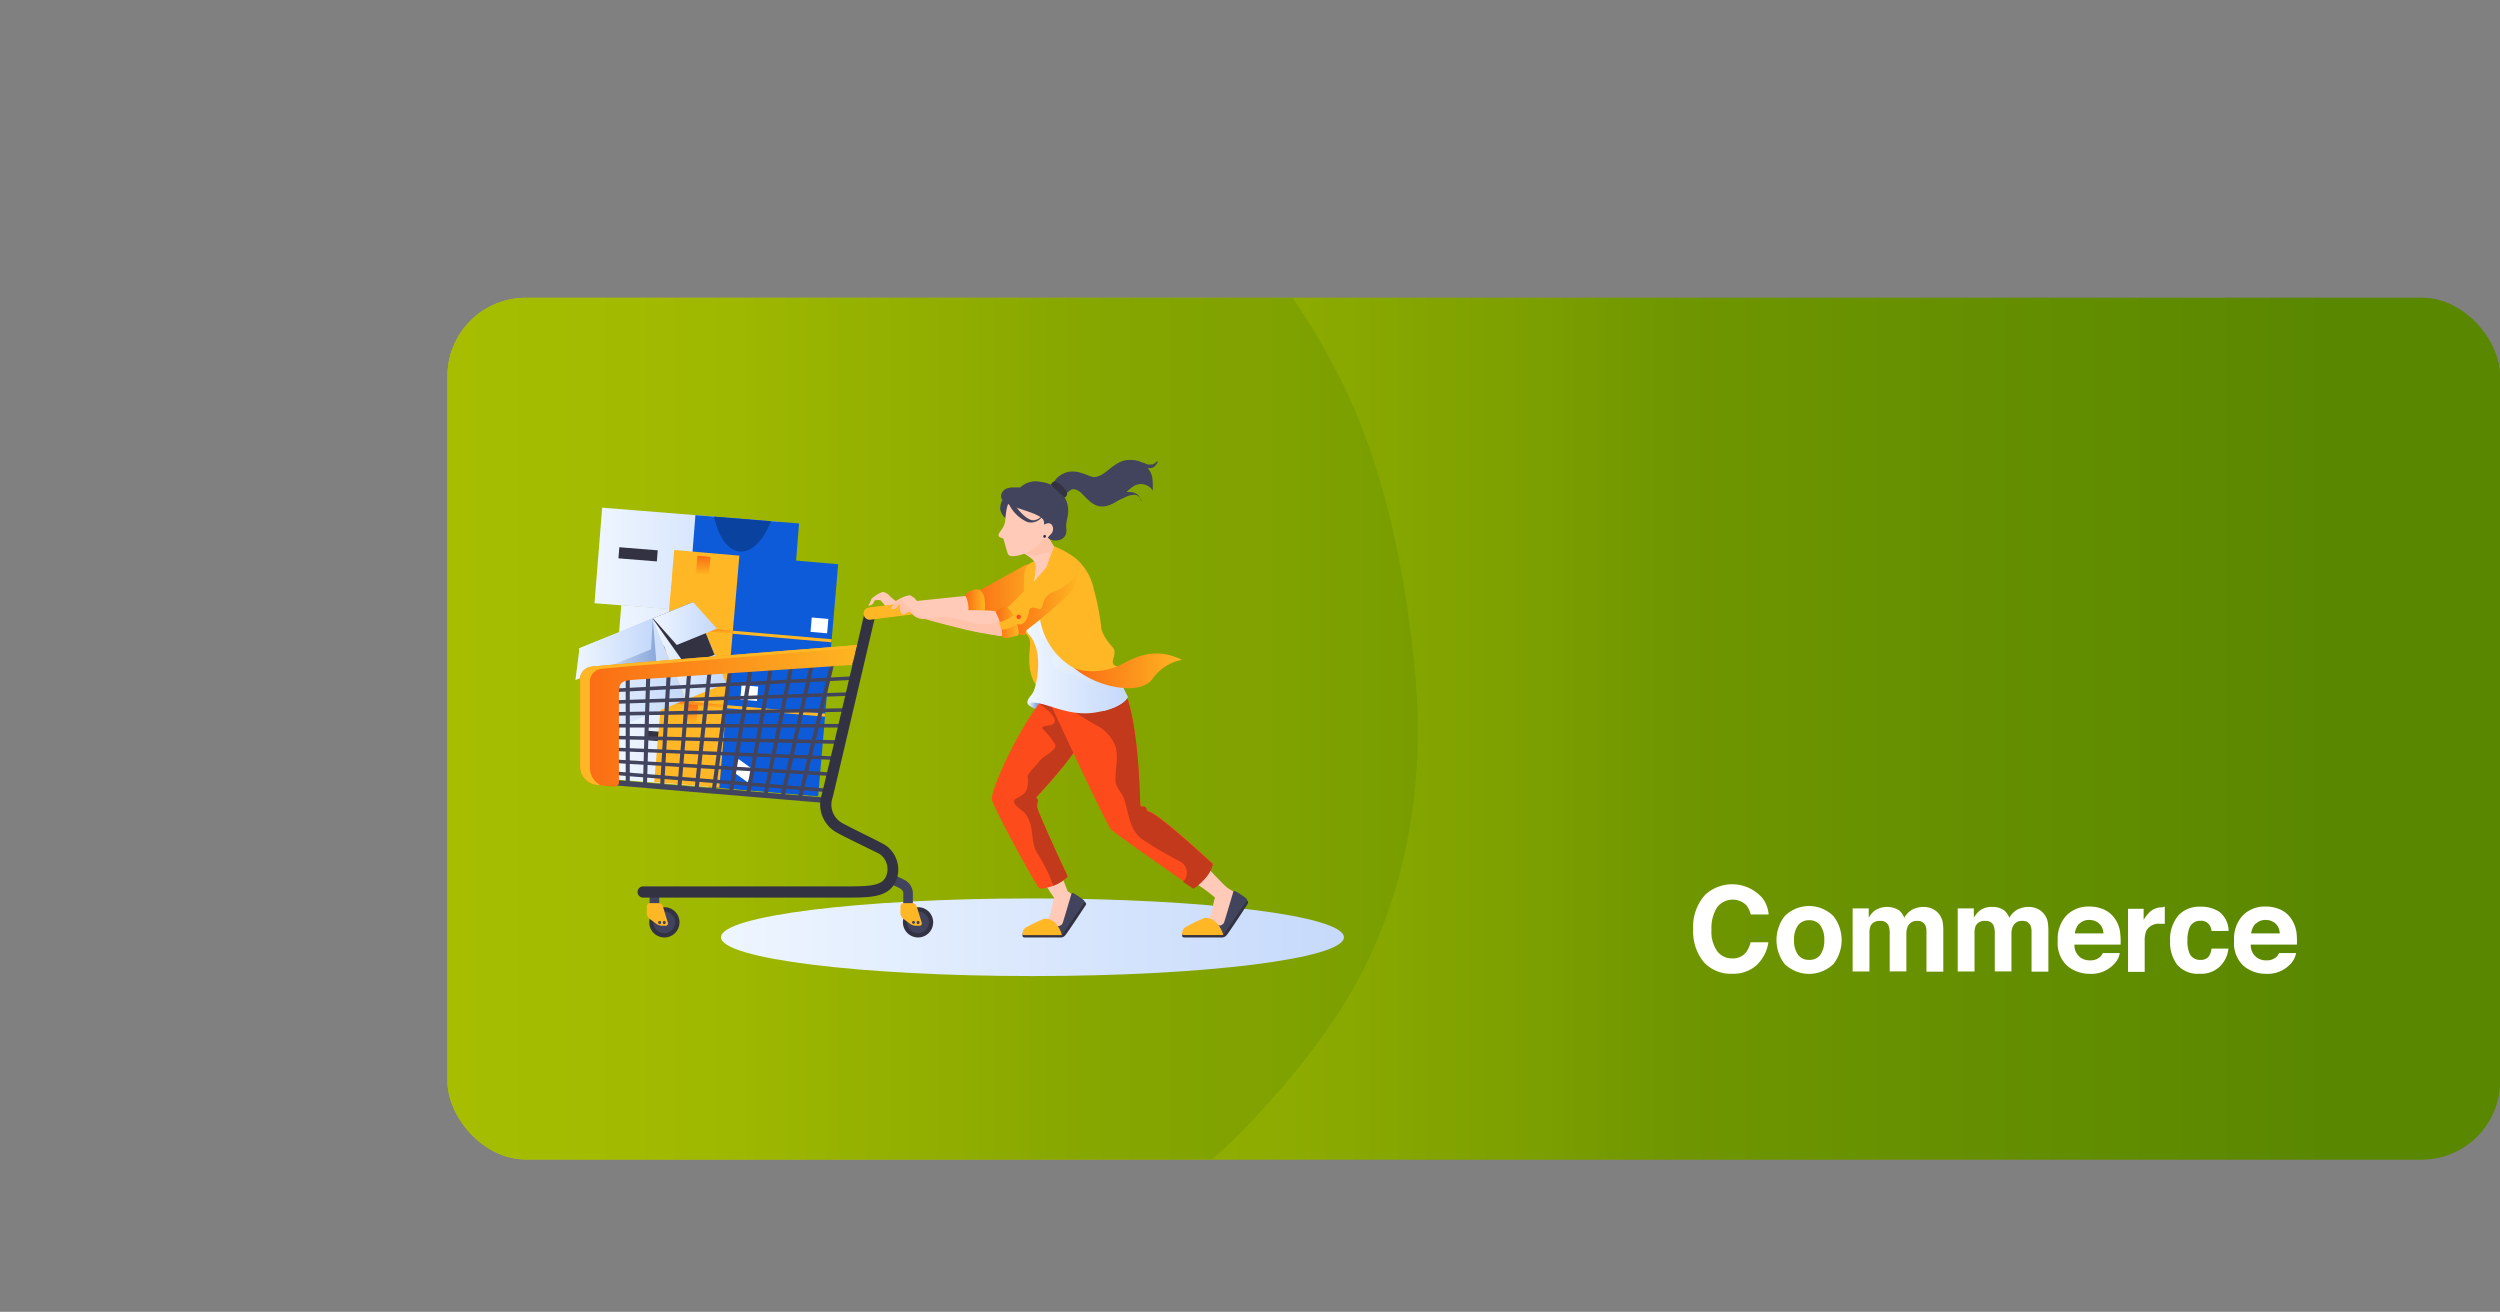 <svg xmlns="http://www.w3.org/2000/svg" xmlns:xlink="http://www.w3.org/1999/xlink" viewBox="0 0 356.87 187.26"><rect x="0" y="0" width="356.87" height="187.26" fill="#808080" stroke="none"/><defs><style>.cls-1{fill:url(#linear-gradient);}.cls-2{isolation:isolate;}.cls-3{clip-path:url(#clip-path);}.cls-4{opacity:0.27;mix-blend-mode:multiply;}.cls-5{fill:url(#linear-gradient-4);}.cls-6{fill:#fff;}.cls-7{fill:url(#_ÂÁ_Ï_ÌÌ_È_ËÂÌÚ_32);}.cls-8{fill:url(#_ÂÁ_Ï_ÌÌ_È_ËÂÌÚ_32-2);}.cls-9{fill:#333242;}.cls-10{fill:url(#_ÂÁ_Ï_ÌÌ_È_ËÂÌÚ_32-3);}.cls-11{fill:url(#_ÂÁ_Ï_ÌÌ_È_ËÂÌÚ_32-4);}.cls-12{fill:url(#_ÂÁ_Ï_ÌÌ_È_ËÂÌÚ_32-5);}.cls-13{fill:url(#_ÂÁ_Ï_ÌÌ_È_ËÂÌÚ_32-6);}.cls-14{fill:#0d5bd9;}.cls-15{fill:#0a429f;}.cls-16{fill:#ffb725;}.cls-17{fill:url(#_ÂÁ_Ï_ÌÌ_È_ËÂÌÚ_3);}.cls-18{fill:url(#_ÂÁ_Ï_ÌÌ_È_ËÂÌÚ_3-2);}.cls-19{fill:url(#_ÂÁ_Ï_ÌÌ_È_ËÂÌÚ_3-3);}.cls-20{fill:url(#_ÂÁ_Ï_ÌÌ_È_ËÂÌÚ_3-4);}.cls-21{fill:url(#_ÂÁ_Ï_ÌÌ_È_ËÂÌÚ_3-5);}.cls-22{fill:url(#_ÂÁ_Ï_ÌÌ_È_ËÂÌÚ_32-7);}.cls-23{fill:url(#_ÂÁ_Ï_ÌÌ_È_ËÂÌÚ_32-8);}.cls-24{fill:url(#_ÂÁ_Ï_ÌÌ_È_ËÂÌÚ_40);}.cls-25{fill:url(#_ÂÁ_Ï_ÌÌ_È_ËÂÌÚ_32-9);}.cls-26{fill:url(#_ÂÁ_Ï_ÌÌ_È_ËÂÌÚ_32-10);}.cls-27{fill:url(#_ÂÁ_Ï_ÌÌ_È_ËÂÌÚ_40-2);}.cls-28{fill:#ffcab8;}.cls-29{fill:#fd4b1b;}.cls-30{fill:#c3391c;}.cls-31{fill:url(#_ÂÁ_Ï_ÌÌ_È_ËÂÌÚ_2);}.cls-32{fill:url(#_ÂÁ_Ï_ÌÌ_È_ËÂÌÚ_2-2);}.cls-33{fill:url(#_ÂÁ_Ï_ÌÌ_È_ËÂÌÚ_32-11);}.cls-34{fill:url(#_ÂÁ_Ï_ÌÌ_È_ËÂÌÚ_32-12);}.cls-35{fill:#ffc3ab;}.cls-36{fill:#42445d;}.cls-37{fill:url(#_ÂÁ_Ï_ÌÌ_È_ËÂÌÚ_2-3);}.cls-38{fill:url(#_ÂÁ_Ï_ÌÌ_È_ËÂÌÚ_2-4);}.cls-39{fill:url(#_ÂÁ_Ï_ÌÌ_È_ËÂÌÚ_2-5);}.cls-40{fill:url(#_ÂÁ_Ï_ÌÌ_È_ËÂÌÚ_2-6);}.cls-41{fill:url(#_ÂÁ_Ï_ÌÌ_È_ËÂÌÚ_2-7);}</style><linearGradient id="linear-gradient" x1="63.87" y1="104.01" x2="356.87" y2="104.01" gradientUnits="userSpaceOnUse"><stop offset="0" stop-color="#adc200"/><stop offset="0.14" stop-color="#aac000"/><stop offset="0.23" stop-color="#a1b900"/><stop offset="0.31" stop-color="#93af00"/><stop offset="0.41" stop-color="#8dab00"/><stop offset="0.53" stop-color="#7c9f00"/><stop offset="0.6" stop-color="#6f9600"/><stop offset="0.92" stop-color="#598700"/></linearGradient><clipPath id="clip-path"><rect class="cls-1" x="63.87" y="42.51" width="293" height="123" rx="11.19"/></clipPath><linearGradient id="linear-gradient-4" x1="0" y1="93.63" x2="202.41" y2="93.63" xlink:href="#linear-gradient"/><linearGradient id="_ÂÁ_Ï_ÌÌ_È_ËÂÌÚ_32" x1="101.35" y1="133.79" x2="197.18" y2="133.79" gradientUnits="userSpaceOnUse"><stop offset="0" stop-color="#eff6ff"/><stop offset="1" stop-color="#c4d8fb"/></linearGradient><linearGradient id="_ÂÁ_Ï_ÌÌ_È_ËÂÌÚ_32-2" x1="87.85" y1="106.53" x2="114.53" y2="106.53" gradientTransform="translate(199.28 -2.86) rotate(85.41)" xlink:href="#_ÂÁ_Ï_ÌÌ_È_ËÂÌÚ_32"/><linearGradient id="_ÂÁ_Ï_ÌÌ_È_ËÂÌÚ_32-3" x1="105.31" y1="103.18" x2="113.45" y2="103.18" xlink:href="#_ÂÁ_Ï_ÌÌ_È_ËÂÌÚ_32"/><linearGradient id="_ÂÁ_Ï_ÌÌ_È_ËÂÌÚ_32-4" x1="87.63" y1="94" x2="113.62" y2="94" gradientTransform="translate(186.29 -13.82) rotate(85.42)" xlink:href="#_ÂÁ_Ï_ÌÌ_È_ËÂÌÚ_32"/><linearGradient id="_ÂÁ_Ï_ÌÌ_È_ËÂÌÚ_32-5" x1="105.22" y1="90.13" x2="113.36" y2="90.13" xlink:href="#_ÂÁ_Ï_ÌÌ_È_ËÂÌÚ_32"/><linearGradient id="_ÂÁ_Ï_ÌÌ_È_ËÂÌÚ_32-6" x1="84.86" y1="80.32" x2="111.75" y2="80.32" gradientTransform="translate(170.51 -24.1) rotate(85.41)" xlink:href="#_ÂÁ_Ï_ÌÌ_È_ËÂÌÚ_32"/><linearGradient id="_ÂÁ_Ï_ÌÌ_È_ËÂÌÚ_3" x1="99.01" y1="101.09" x2="99.01" y2="99.86" gradientTransform="translate(190.6 -6.81) rotate(85.07)" gradientUnits="userSpaceOnUse"><stop offset="0" stop-color="#fdb522"/><stop offset="1" stop-color="#fb6b14"/></linearGradient><linearGradient id="_ÂÁ_Ï_ÌÌ_È_ËÂÌÚ_3-2" x1="99.93" y1="90.47" x2="99.93" y2="89.23" gradientTransform="translate(180.86 -17.43) rotate(85.07)" xlink:href="#_ÂÁ_Ï_ÌÌ_È_ËÂÌÚ_3"/><linearGradient id="_ÂÁ_Ï_ÌÌ_È_ËÂÌÚ_3-3" x1="100.38" y1="82.02" x2="100.38" y2="79.33" gradientTransform="translate(172.09 -26.29) rotate(85.05)" xlink:href="#_ÂÁ_Ï_ÌÌ_È_ËÂÌÚ_3"/><linearGradient id="_ÂÁ_Ï_ÌÌ_È_ËÂÌÚ_3-4" x1="99.48" y1="92.52" x2="99.48" y2="89.83" gradientTransform="translate(181.78 -15.75) rotate(85.08)" xlink:href="#_ÂÁ_Ï_ÌÌ_È_ËÂÌÚ_3"/><linearGradient id="_ÂÁ_Ï_ÌÌ_È_ËÂÌÚ_3-5" x1="98.54" y1="103.32" x2="98.54" y2="100.47" gradientTransform="translate(191.61 -5.02) rotate(85.08)" xlink:href="#_ÂÁ_Ï_ÌÌ_È_ËÂÌÚ_3"/><linearGradient id="_ÂÁ_Ï_ÌÌ_È_ËÂÌÚ_32-7" x1="82.66" y1="96.23" x2="97.88" y2="96.23" gradientTransform="translate(42.89 -26.91) rotate(22.12)" xlink:href="#_ÂÁ_Ï_ÌÌ_È_ËÂÌÚ_32"/><linearGradient id="_ÂÁ_Ï_ÌÌ_È_ËÂÌÚ_32-8" x1="93.17" y1="92.92" x2="103.65" y2="92.92" gradientTransform="translate(42.25 -30.22) rotate(22.13)" xlink:href="#_ÂÁ_Ï_ÌÌ_È_ËÂÌÚ_32"/><linearGradient id="_ÂÁ_Ï_ÌÌ_È_ËÂÌÚ_40" x1="82.66" y1="93.22" x2="93.7" y2="93.22" gradientUnits="userSpaceOnUse"><stop offset="0" stop-color="#eff6ff"/><stop offset="1" stop-color="#8aa8da"/></linearGradient><linearGradient id="_ÂÁ_Ï_ÌÌ_È_ËÂÌÚ_32-9" x1="82.13" y1="92.68" x2="93.19" y2="92.68" xlink:href="#_ÂÁ_Ï_ÌÌ_È_ËÂÌÚ_32"/><linearGradient id="_ÂÁ_Ï_ÌÌ_È_ËÂÌÚ_32-10" x1="93.22" y1="89" x2="102.33" y2="89" xlink:href="#_ÂÁ_Ï_ÌÌ_È_ËÂÌÚ_32"/><linearGradient id="_ÂÁ_Ï_ÌÌ_È_ËÂÌÚ_40-2" x1="146.78" y1="100.44" x2="147.98" y2="100.44" xlink:href="#_ÂÁ_Ï_ÌÌ_È_ËÂÌÚ_40"/><linearGradient id="_ÂÁ_Ï_ÌÌ_È_ËÂÌÚ_2" x1="138.27" y1="84.79" x2="149.81" y2="84.79" gradientUnits="userSpaceOnUse"><stop offset="0" stop-color="#fb6b14"/><stop offset="1" stop-color="#fdb522"/></linearGradient><linearGradient id="_ÂÁ_Ï_ÌÌ_È_ËÂÌÚ_2-2" x1="137.77" y1="86.58" x2="140.59" y2="86.58" xlink:href="#_ÂÁ_Ï_ÌÌ_È_ËÂÌÚ_2"/><linearGradient id="_ÂÁ_Ï_ÌÌ_È_ËÂÌÚ_32-11" x1="146.39" y1="91.5" x2="160.97" y2="91.5" xlink:href="#_ÂÁ_Ï_ÌÌ_È_ËÂÌÚ_32"/><linearGradient id="_ÂÁ_Ï_ÌÌ_È_ËÂÌÚ_32-12" x1="148.25" y1="92.71" x2="160.97" y2="92.71" xlink:href="#_ÂÁ_Ï_ÌÌ_È_ËÂÌÚ_32"/><linearGradient id="_ÂÁ_Ï_ÌÌ_È_ËÂÌÚ_2-3" x1="153.21" y1="95.75" x2="168.72" y2="95.75" xlink:href="#_ÂÁ_Ï_ÌÌ_È_ËÂÌÚ_2"/><linearGradient id="_ÂÁ_Ï_ÌÌ_È_ËÂÌÚ_2-4" x1="82.81" y1="102.18" x2="122.42" y2="102.18" xlink:href="#_ÂÁ_Ï_ÌÌ_È_ËÂÌÚ_2"/><linearGradient id="_ÂÁ_Ï_ÌÌ_È_ËÂÌÚ_2-5" x1="143.58" y1="86.26" x2="153.72" y2="86.26" xlink:href="#_ÂÁ_Ï_ÌÌ_È_ËÂÌÚ_2"/><linearGradient id="_ÂÁ_Ï_ÌÌ_È_ËÂÌÚ_2-6" x1="142.16" y1="88.86" x2="145.42" y2="88.86" xlink:href="#_ÂÁ_Ï_ÌÌ_È_ËÂÌÚ_2"/><linearGradient id="_ÂÁ_Ï_ÌÌ_È_ËÂÌÚ_2-7" x1="145.22" y1="88.09" x2="145.83" y2="88.09" xlink:href="#_ÂÁ_Ï_ÌÌ_È_ËÂÌÚ_2"/></defs><title>Asset 20</title><g class="cls-2"><g id="Layer_2" data-name="Layer 2"><g id="Layer_1-2" data-name="Layer 1"><rect class="cls-1" x="63.87" y="42.51" width="293" height="123" rx="11.19"/><g class="cls-3"><rect class="cls-1" x="63.87" y="42.51" width="293" height="123" rx="11.19"/><g class="cls-4"><path class="cls-5" d="M68.53,2.8C50.1,7,28.18,20.26,17.1,35.57,7.37,49,1.13,63.44.28,80c-1.37,26.56,1.82,55.58,20.06,74.93a103.78,103.78,0,0,0,47.45,28.36c13.12,3.44,53.24,6.87,72.13,0,14.06-5.11,27.76-11.67,38.06-22.52,6.06-6.38,11.74-13.23,15.92-21C201,126.53,203.45,111,202,96S197.42,65.29,190.26,52a93.43,93.43,0,0,0-28-32.14C149.26,10.51,110.93-6.77,68.53,2.8Z"/></g></g><path class="cls-6" d="M243.4,127.74a5.7,5.7,0,0,1,8.23.52,4.44,4.44,0,0,1,.84,2.28h-2.56a3.36,3.36,0,0,0-.63-1.33,2.79,2.79,0,0,0-4.18.33,5.53,5.53,0,0,0-.79,3.18,4.81,4.81,0,0,0,.84,3.09,2.6,2.6,0,0,0,2.11,1,2.39,2.39,0,0,0,2-.88,3.94,3.94,0,0,0,.63-1.42h2.54a5.53,5.53,0,0,1-1.68,3.26A4.9,4.9,0,0,1,247.3,139a5.2,5.2,0,0,1-4.11-1.69,6.87,6.87,0,0,1-1.49-4.67A6.79,6.79,0,0,1,243.4,127.74Z"/><path class="cls-6" d="M261.74,137.59a5,5,0,0,1-7,0,5.59,5.59,0,0,1,0-6.79,4.91,4.91,0,0,1,7,0,5.59,5.59,0,0,1,0,6.79Zm-1.89-1.3a3.45,3.45,0,0,0,.56-2.1,3.4,3.4,0,0,0-.56-2.09,1.88,1.88,0,0,0-1.59-.74,1.9,1.9,0,0,0-1.6.74,3.33,3.33,0,0,0-.56,2.09,3.39,3.39,0,0,0,.56,2.1,1.89,1.89,0,0,0,1.6.73A1.87,1.87,0,0,0,259.85,136.29Z"/><path class="cls-6" d="M275.75,129.69a2.58,2.58,0,0,1,1.06.81,2.67,2.67,0,0,1,.51,1.16,7.67,7.67,0,0,1,.08,1.34v5.7H275v-5.76a2,2,0,0,0-.16-.85,1.18,1.18,0,0,0-1.16-.63,1.36,1.36,0,0,0-1.36.82,2.46,2.46,0,0,0-.19,1v5.39h-2.38v-5.39a3.07,3.07,0,0,0-.17-1.17,1.17,1.17,0,0,0-1.17-.65,1.41,1.41,0,0,0-1.36.65,2.51,2.51,0,0,0-.19,1.12v5.44h-2.4v-9h2.3V131a3.58,3.58,0,0,1,.83-1,3.25,3.25,0,0,1,3.46-.08,2.54,2.54,0,0,1,.78,1.09,3,3,0,0,1,1.16-1.17,3.49,3.49,0,0,1,1.62-.38A3.07,3.07,0,0,1,275.75,129.69Z"/><path class="cls-6" d="M290.75,129.69a2.49,2.49,0,0,1,1.05.81,2.57,2.57,0,0,1,.52,1.16,8.82,8.82,0,0,1,.08,1.34l0,5.7H290v-5.76a2,2,0,0,0-.17-.85,1.17,1.17,0,0,0-1.16-.63,1.35,1.35,0,0,0-1.35.82,2.46,2.46,0,0,0-.19,1v5.39h-2.38v-5.39a3.07,3.07,0,0,0-.17-1.17,1.17,1.17,0,0,0-1.17-.65,1.4,1.4,0,0,0-1.36.65,2.51,2.51,0,0,0-.19,1.12v5.44h-2.4v-9h2.3V131a3.58,3.58,0,0,1,.83-1,2.8,2.8,0,0,1,1.78-.54,2.88,2.88,0,0,1,1.68.46,2.72,2.72,0,0,1,.78,1.09,3,3,0,0,1,1.15-1.17,3.53,3.53,0,0,1,1.63-.38A3.07,3.07,0,0,1,290.75,129.69Z"/><path class="cls-6" d="M300.35,129.84a3.78,3.78,0,0,1,1.57,1.33,4.5,4.5,0,0,1,.72,1.88,11.08,11.08,0,0,1,.07,1.79h-6.59a2.19,2.19,0,0,0,.95,1.91,2.39,2.39,0,0,0,1.31.34,2.05,2.05,0,0,0,1.31-.41,2.19,2.19,0,0,0,.49-.63h2.41a2.9,2.9,0,0,1-.88,1.64,4.39,4.39,0,0,1-3.4,1.32,5,5,0,0,1-3.19-1.11,4.42,4.42,0,0,1-1.38-3.63,4.88,4.88,0,0,1,1.25-3.6,4.35,4.35,0,0,1,3.23-1.26A5,5,0,0,1,300.35,129.84Zm-3.54,2a2.49,2.49,0,0,0-.63,1.4h4.08a2,2,0,0,0-.63-1.43,2.11,2.11,0,0,0-1.4-.49A1.92,1.92,0,0,0,296.81,131.88Z"/><path class="cls-6" d="M308.82,129.44h.2v2.43l-.4,0h-.28a2,2,0,0,0-1.92.93,3.62,3.62,0,0,0-.27,1.61v4.32h-2.38v-9H306v1.58a5.21,5.21,0,0,1,1-1.24,2.6,2.6,0,0,1,1.73-.55Z"/><path class="cls-6" d="M315.7,132.9a2,2,0,0,0-.34-.91,1.43,1.43,0,0,0-1.24-.55,1.62,1.62,0,0,0-1.64,1.18,4.85,4.85,0,0,0-.23,1.68,4.48,4.48,0,0,0,.23,1.6,1.58,1.58,0,0,0,1.6,1.12,1.43,1.43,0,0,0,1.18-.44,2.27,2.27,0,0,0,.42-1.17h2.42a4.09,4.09,0,0,1-.78,2.05A3.8,3.8,0,0,1,314,139a3.85,3.85,0,0,1-3.22-1.3,5.25,5.25,0,0,1-1-3.35,5.32,5.32,0,0,1,1.14-3.63,4,4,0,0,1,3.14-1.29,4.72,4.72,0,0,1,2.79.76,3.55,3.55,0,0,1,1.28,2.7Z"/><path class="cls-6" d="M325.52,129.84a3.7,3.7,0,0,1,1.56,1.33,4.65,4.65,0,0,1,.73,1.88,11.08,11.08,0,0,1,.07,1.79h-6.59a2.19,2.19,0,0,0,.95,1.91,2.35,2.35,0,0,0,1.3.34,2.06,2.06,0,0,0,1.32-.41,2,2,0,0,0,.48-.63h2.42a3,3,0,0,1-.88,1.64,4.39,4.39,0,0,1-3.4,1.32,4.94,4.94,0,0,1-3.19-1.11,4.42,4.42,0,0,1-1.38-3.63,4.88,4.88,0,0,1,1.25-3.6,4.35,4.35,0,0,1,3.23-1.26A5,5,0,0,1,325.52,129.84Zm-3.54,2a2.49,2.49,0,0,0-.63,1.4h4.08a2,2,0,0,0-.63-1.43,2.12,2.12,0,0,0-1.41-.49A1.91,1.91,0,0,0,322,131.88Z"/><ellipse class="cls-7" cx="147.38" cy="133.79" rx="44.46" ry="5.54"/><rect class="cls-8" x="95.39" y="93.61" width="11.6" height="25.83" transform="translate(-13.09 198.87) rotate(-85.41)"/><rect class="cls-9" x="103.22" y="99.73" width="11.6" height="14.84" transform="translate(-6.5 207.26) rotate(-85.41)"/><rect class="cls-6" x="98.88" y="108.76" width="2.61" height="1.79" transform="translate(-17.09 200.81) rotate(-85.44)"/><path class="cls-10" d="M109.07,105.31c1.72.14,3.36-1.32,4.38-3.62l-8.14-.65C106,103.47,107.34,105.17,109.07,105.31Z"/><rect class="cls-9" x="93.89" y="102.73" width="1.35" height="5.5" transform="matrix(0.08, -1, 1, 0.08, -18.13, 191.32)"/><rect class="cls-11" x="93.99" y="81.5" width="13.28" height="25.01" transform="translate(-1.12 186.79) rotate(-85.42)"/><rect class="cls-9" x="102.23" y="87.24" width="13.28" height="14.84" transform="translate(5.8 195.61) rotate(-85.41)"/><rect class="cls-6" x="98.5" y="96.74" width="2.99" height="1.79" transform="matrix(0.08, -1, 1, 0.08, -5.28, 189.54)"/><path class="cls-12" d="M108.93,92.55c1.73.14,3.38-1.55,4.43-4.19l-8.14-.65C105.84,90.48,107.21,92.41,108.93,92.55Z"/><rect class="cls-9" x="93.65" y="90.17" width="1.55" height="5.5" transform="translate(-5.74 179.62) rotate(-85.42)"/><rect class="cls-13" x="91.47" y="67.38" width="13.68" height="25.88" transform="translate(10.38 171.89) rotate(-85.41)"/><rect class="cls-14" x="99.28" y="73.52" width="13.68" height="14.84" transform="translate(16.95 180.25) rotate(-85.41)"/><rect class="cls-6" x="95.12" y="83.08" width="3.08" height="1.79" transform="translate(5.2 173.59) rotate(-85.4)"/><path class="cls-15" d="M105.61,78.73c1.73.13,3.39-1.61,4.44-4.33l-8.13-.65C102.53,76.6,103.89,78.59,105.61,78.73Z"/><rect class="cls-9" x="90.3" y="76.38" width="1.59" height="5.5" transform="translate(4.92 163.6) rotate(-85.41)"/><rect class="cls-14" x="94.54" y="89.42" width="33.25" height="14.16" transform="translate(5.47 198.96) rotate(-85.07)"/><rect class="cls-16" x="82.84" y="90.82" width="33.25" height="9.34" transform="translate(-4.22 186.37) rotate(-85.07)"/><rect class="cls-16" x="110.52" y="94.4" width="0.44" height="14.16" transform="translate(0.1 203.09) rotate(-85.07)"/><rect class="cls-17" x="98.79" y="95.83" width="0.44" height="9.3" transform="translate(-9.6 190.48) rotate(-85.07)"/><rect class="cls-16" x="111.43" y="83.78" width="0.44" height="14.16" transform="translate(11.53 194.29) rotate(-85.07)"/><rect class="cls-18" x="99.71" y="85.2" width="0.44" height="9.3" transform="translate(1.82 181.69) rotate(-85.07)"/><rect class="cls-6" x="115.95" y="88.1" width="2.06" height="2.38" transform="translate(17.96 198.15) rotate(-85.07)"/><rect class="cls-6" x="105.14" y="97.76" width="2.06" height="2.38" transform="matrix(0.09, -1, 1, 0.09, -1.55, 196.2)"/><polygon class="cls-6" points="104.66 110.19 106.73 111.67 107.48 109.84 105.42 108.35 104.66 110.19"/><rect class="cls-19" x="99.11" y="79.74" width="2.54" height="1.86" transform="translate(11.35 173.72) rotate(-85.05)"/><rect class="cls-20" x="98.21" y="90.24" width="2.53" height="1.86" transform="translate(0.11 182.46) rotate(-85.08)"/><rect class="cls-21" x="97.2" y="100.91" width="2.69" height="1.97" transform="translate(-11.43 191.34) rotate(-85.08)"/><rect class="cls-22" x="84.59" y="89.98" width="11.35" height="12.5" transform="translate(-29.59 41.08) rotate(-22.12)"/><rect class="cls-23" x="95.3" y="86.67" width="6.23" height="12.5" transform="translate(-27.75 43.91) rotate(-22.13)"/><polygon class="cls-24" points="82.66 92.57 84.93 98.15 93.7 94.58 93.18 88.3 82.66 92.57"/><polygon class="cls-9" points="93.17 88.3 93.32 88.53 97.97 95.1 102 93.46 98.94 85.95 93.17 88.3"/><polygon class="cls-25" points="82.14 97.08 92.93 92.69 93.19 88.28 82.72 92.53 82.14 97.08"/><polygon class="cls-26" points="93.22 88.26 96.61 92.07 102.33 89.74 98.94 85.94 93.22 88.26"/><path class="cls-27" d="M149.43,99.42c-1.08-.17-3.07.43-2.57,1.26a4.11,4.11,0,0,0,2.46.79A1,1,0,0,0,149.43,99.42Z"/><path class="cls-28" d="M149.54,119.74c-.75-1.74-1.44-3.65-2.26-4.19s-4.82.38-3.44,2.7c0,0,6.37,9.5,6.62,9.9s1.29.82,1.7.25.37-1-.07-2S150.29,121.47,149.54,119.74Z"/><path class="cls-29" d="M149,99.56c-4,5-7.43,13.06-7.43,14.45,0,.83,6.14,12.16,6.84,12.84a6.29,6.29,0,0,0,4-1.7s-4.46-9.51-4.37-10a2.84,2.84,0,0,1,.08-.66c.2-.39-.31-.5-.17-.7s4.7-4.92,6.77-8.58S152.61,95.12,149,99.56Z"/><path class="cls-30" d="M149,99.56c-.23.29-.47.59-.69.91,1.07.52,3.26,2.56,1.75,3-.56.17-1.66.2-1.19.59a12.15,12.15,0,0,1,1.8,2.28c.07.83-1.69,1.57-2.2,2.21-.67.84-1.82,1.91-1.77,2.31.38,3.17-1.79,2.66-1.93,3.51-.1.63,1.21,1.3,1.58,1.77,1.43,1.82.6,4,1.8,5.77a23.93,23.93,0,0,1,2.21,4.52,5.89,5.89,0,0,0,2.06-1.3s-4.46-9.51-4.37-10a2.84,2.84,0,0,1,.08-.66c.2-.39-.31-.5-.17-.7s4.7-4.92,6.77-8.58S152.61,95.12,149,99.56Z"/><path class="cls-28" d="M169.68,121.06c-1.36-1.31-2.75-2.8-3.72-3s-4.28,2.22-2.11,3.82c0,0,4.68,2.72,7.1,4.39a24.44,24.44,0,0,1,2.84,2.16c.38.27,1.51.25,1.67-.43s0-1-.84-1.81S171,122.37,169.68,121.06Z"/><path class="cls-29" d="M163.48,115.2c-.3-.2-.64.13-.7-.23s-.18-16.35-3.72-18.23a8.94,8.94,0,0,0-7.08-.06c-1.33.58-2.62,2.69-2.08,3.74s8,17.27,8.73,18,11.76,8.38,11.76,8.38,2.38-1.57,2.75-3.51c0,0-7.71-7.2-9.19-7.51C163.56,115.75,163.79,115.4,163.48,115.2Z"/><path class="cls-30" d="M163.48,115.2c-.3-.2-.64.13-.7-.23s-.18-16.35-3.72-18.23a8.94,8.94,0,0,0-7.08-.06c-1.33.58-2.62,2.69-2.08,3.74.08.15.2.37.35.63a1.84,1.84,0,0,1,2-.06c1.38.77,2.68,1.67,4.06,2.44A5.81,5.81,0,0,1,159,106c.85,1.69.15,3.59.24,5.44,0,.94.9,1.64,1.2,2.54.73,2.12.71,4.56,2.75,5.92a55.79,55.79,0,0,0,5.23,3.06,1.81,1.81,0,0,1,.45,2.92l1.5,1s2.38-1.57,2.75-3.51c0,0-7.71-7.2-9.19-7.51C163.56,115.75,163.79,115.4,163.48,115.2Z"/><path class="cls-28" d="M138.27,85.07c-1.39,0-9.44,1.05-10.08.86s-1.41-1.14-1.54-1.19-.34-.17-.45-.22-.29,0-.62.15a5.57,5.57,0,0,0-1.13.76c-.07.08-.21.54-.34.73s-.17.28-.07.29a.82.82,0,0,0,.58-.29c.15-.19.17-.42.3-.47a1.79,1.79,0,0,1,.76,0,8.25,8.25,0,0,1,.84,1,2,2,0,0,0,1.85.55c1.94.31,5.66.82,7.33.91s2.78.26,3.24-.16a2,2,0,0,0,.65-1.62C139.51,85.79,139.66,85.1,138.27,85.07Z"/><path class="cls-31" d="M145.76,81l-7.49,4.12.69,4a12.92,12.92,0,0,0,2.31-.37c.17-.16.24-.39.41-.46a64.51,64.51,0,0,0,6.3-2.7c2-1.2,2.34-3.11,1.17-4.39A2.73,2.73,0,0,0,145.76,81Z"/><path class="cls-32" d="M139.83,84.21c-.57-.35-2.41.56-2,.88a3.84,3.84,0,0,1,.41,1.93c-.05.66-.33,1.83,0,1.84s1.62.19,1.81.15.26-.19.32-.47S141.12,85,139.83,84.21Z"/><path class="cls-16" d="M146.28,81.61c-.27,1,.13,2.11-.3,3.82s-.77,2.48-.34,3.84,1.56,1.12,1.39,3-.55,5.88,3.07,7.18l-1.55-19.29A1.81,1.81,0,0,0,146.28,81.61Z"/><path class="cls-33" d="M147.88,81.17s-.48,3.66-.66,5.18-1.57,2.94-.3,4.28c2.15,2.3,1.1,7.66.37,8.49s-.77,1.24-.43,1.56c0,0-.42-.6,1.34-.31s4.64,1.86,8,1.36S160.8,100,161,99.5c0,0-4.29-8.19-5.05-13.9C155.6,83.15,147.88,81.17,147.88,81.17Z"/><path class="cls-34" d="M149.2,84.18a3.6,3.6,0,0,0,1.36,3c.6.62-2.48,1.92-2.3,2.8.41,2,3.45,1.79,2.41,3.32-.17.25-2,1.94,2.44,3,1.56.37,1.79,1.09,3.21,1.78,2.33,1.12.94,2.43,1.21,3.41,2.36-.59,3.29-1.54,3.44-2,0,0-4.29-8.19-5.05-13.9C155.69,83.81,149.19,83.73,149.2,84.18Z"/><path class="cls-28" d="M149.5,76l-3.38,3s1.48.74,1.67,1.49a12.57,12.57,0,0,1,0,2.81c0,.49,1.53-.21,2.13-1.21a25.93,25.93,0,0,0,1.4-3.17A5.46,5.46,0,0,1,149.5,76Z"/><path class="cls-35" d="M149.5,76l-3.38,3a9.72,9.72,0,0,0,1.38.27c1.47.06,2.57-1.15,2.57.58,0,.78,0,1.75.51.78.35-.66.75-1.71.75-1.71A5.46,5.46,0,0,1,149.5,76Z"/><path class="cls-36" d="M163.22,66.3a3.31,3.31,0,0,0-3.93,0c-1.17.7-1.86,1.72-3.12,1.8-.77,0-2.58-1.4-4.41-.48-1.6.8-1.38,1.83-1.38,1.83a8.86,8.86,0,0,1,.64.76,1,1,0,0,0,1.23.17c.53-.28.65-.84,1.61-.36s2,2.71,4.06,2.21,2.54-2.06,4.07-2.92a2,2,0,0,1,2.56.71C164.57,68.33,164.63,67.32,163.22,66.3Z"/><path class="cls-36" d="M144.39,70.11a2.87,2.87,0,0,0-1.62,2.49c.14,1.05,1.1,2.25,3.26,1.63s2.31-3.14,1.55-3.81A2.81,2.81,0,0,0,144.39,70.11Z"/><path class="cls-28" d="M146.85,69.68c-2.89.6-3.17,2.53-3.33,4.31a2.67,2.67,0,0,1-.39,1.38c-.26.43-.59.73-.59,1.06s.64.36.7.49.57,2.15.69,2.25c.3.26.49.27,1.19.17A5.86,5.86,0,0,0,149,76.8c2.1-.88,2.92-1.79,3-3.72S149.74,69.07,146.85,69.68Z"/><path class="cls-35" d="M143.09,76.39c-.1,0-.15.14-.15.14s.4.16.4.14A.76.76,0,0,0,143.09,76.39Z"/><path class="cls-36" d="M152.06,71.14a4.39,4.39,0,0,0-3.48-2.34,3.18,3.18,0,0,0-2.93.77c-.3.07-1.82-.2-2.39.46-2.13,2.46,5.77,2.73,5.77,4.52a5.65,5.65,0,0,0,.59,2.24c.47.59,2.85.68,2.59-1.38C152.06,74.13,153,73.06,152.06,71.14Z"/><path class="cls-28" d="M149.46,74.72c-.63.15-.63.52-.77.87s-.31,1.29.24,1.4.66-.38,1.07-.73C150.59,75.76,150.37,74.5,149.46,74.72Z"/><path class="cls-9" d="M149.17,76.36a.2.2,0,0,0-.23.16.19.19,0,0,0,.13.25.2.2,0,0,0,.23-.16A.19.19,0,0,0,149.17,76.36Z"/><path class="cls-9" d="M150.56,68.69s-.47.13-.53.53L151.94,71a.57.57,0,0,0,.39-.6A3.18,3.18,0,0,0,150.56,68.69Z"/><path class="cls-36" d="M165.15,65.89,165,66l-.2.16-.12.07-.13.08-.15,0-.07,0h-.08a.76.76,0,0,1-.15,0H164l-.16,0-.16-.06a3.11,3.11,0,0,1-.33-.15L163,66c-.12-.05-.23-.11-.35-.15l-.34-.1c-.1,0-.23,0-.33-.06h-.41l.09,1,.17,0,.09,0H162a1,1,0,0,1,.19,0h.27l.32,0,.36.07.4.07.21,0h.22l.22,0a.8.8,0,0,0,.2-.07l.09,0,.09,0a.78.78,0,0,0,.15-.1l.13-.12a.38.38,0,0,0,.1-.12,2.62,2.62,0,0,0,.17-.21l.11-.18a1.56,1.56,0,0,0,.09-.15h0Z"/><path class="cls-36" d="M162.87,71.49a2.22,2.22,0,0,0-.09-.28,1.42,1.42,0,0,0-.08-.18,1.74,1.74,0,0,0-.11-.18,1.34,1.34,0,0,0-.36-.35,1.37,1.37,0,0,0-.54-.22,3.71,3.71,0,0,0-1.2,0l-1.09.22-.92.17-.35,0-.26,0h-.25l.27,1.48.25-.08.31-.11.38-.15c.28-.11.58-.26.9-.42l1-.47a2.8,2.8,0,0,1,1-.27,1,1,0,0,1,.42,0,.9.9,0,0,1,.34.2.86.86,0,0,1,.14.13l.11.13.15.24a1.52,1.52,0,0,1,.09.17l0,.06a.28.28,0,0,0,0-.06A1.08,1.08,0,0,0,162.87,71.49Z"/><path class="cls-36" d="M147.76,74.24c-1.1.33-2.91-1.9-3.14-2.75l-.69.26a5.32,5.32,0,0,0,2.73,2.77A2,2,0,0,0,149,73.37,2.31,2.31,0,0,1,147.76,74.24Z"/><path class="cls-16" d="M159.69,95.2c-1.82-.37,0-1.7-.82-2.75-.33-.45-1.69-1.8-1.7-3.16a35.64,35.64,0,0,0-1-5.06,8,8,0,0,0-2.48-4.41A12.48,12.48,0,0,0,150.52,78a24.93,24.93,0,0,0-2.19,8.83,9.88,9.88,0,0,0,7,9.42c4.05,1.15,6,.28,7.41,1A5.67,5.67,0,0,0,159.69,95.2Z"/><path class="cls-37" d="M160.2,94.79c-2.48,1.37-6,1.21-7,.44,3.35,3,9.58,4.1,11.3,1.7a6.72,6.72,0,0,1,4.21-2.74C165.32,92.51,162.68,93.42,160.2,94.79Z"/><path class="cls-9" d="M177.91,128.4l-3.5,4.93-5.66-.08v.3c0,.09,0,.27.34.27h5.19a.89.89,0,0,0,.83-.34c.26-.27,3-4.42,3-4.51a.31.31,0,0,0,0-.32A1.39,1.39,0,0,0,177.91,128.4Z"/><path class="cls-28" d="M175,126.57c-.13-.14-.63.07-.91.32a5.47,5.47,0,0,0-.9,2.23,6.27,6.27,0,0,1-.59,1.95c-.16.13-2.71,1.12-2.8,1.33s-.14.88.39.92a21.71,21.71,0,0,0,4.19-.22,24.31,24.31,0,0,0,2.35-3.19c.48-.83.72-1.58.43-1.89S175.1,126.71,175,126.57Z"/><path class="cls-36" d="M176.32,127.2c-.2-.07-.26.07-.26.07s-1.26,4.29-1.35,4.46a.83.83,0,0,1-.5.38h-.5a15.51,15.51,0,0,0,.91,1.37s3.24-4.69,3.34-4.87a.35.35,0,0,0-.11-.4A12.68,12.68,0,0,0,176.32,127.2Z"/><path class="cls-16" d="M172.05,131a20.11,20.11,0,0,0-2.84,1.36,1,1,0,0,0-.46.89c0,.23.09.23.37.23h5.5a4,4,0,0,0-1-1.79A2.34,2.34,0,0,0,172.05,131Z"/><path class="cls-9" d="M154.73,128.64l-3.35,4.71-5.41-.08v.29c0,.09,0,.26.32.26h5a.85.85,0,0,0,.79-.33c.25-.25,2.86-4.22,2.91-4.3a.27.27,0,0,0,0-.31A1.34,1.34,0,0,0,154.73,128.64Z"/><path class="cls-28" d="M151.92,126.89c-.13-.13-.6.07-.88.31a5.18,5.18,0,0,0-.85,2.13,6.51,6.51,0,0,1-.57,1.87,27.35,27.35,0,0,0-2.68,1.26c-.08.21-.13.84.38.88a19.78,19.78,0,0,0,4-.21,22.61,22.61,0,0,0,2.25-3c.46-.79.68-1.51.41-1.8S152,127,151.92,126.89Z"/><path class="cls-36" d="M153.21,127.49a.21.21,0,0,0-.26.07s-1.19,4.1-1.28,4.26a.77.77,0,0,1-.48.36h-.48a12.78,12.78,0,0,0,.87,1.31s3.09-4.47,3.19-4.64a.33.33,0,0,0-.11-.39A12.17,12.17,0,0,0,153.21,127.49Z"/><path class="cls-16" d="M149.12,131.13a19.89,19.89,0,0,0-2.71,1.29,1,1,0,0,0-.44.85c0,.22.08.22.36.22h5.25a3.83,3.83,0,0,0-.91-1.7A2.18,2.18,0,0,0,149.12,131.13Z"/><path class="cls-9" d="M94.82,129.5A2.16,2.16,0,1,0,97,131.66,2.16,2.16,0,0,0,94.82,129.5Z"/><path class="cls-36" d="M94.82,130.11a1.55,1.55,0,1,0,1.55,1.55A1.55,1.55,0,0,0,94.82,130.11Z"/><rect class="cls-36" x="92.73" y="127.83" width="1.38" height="1.68"/><path class="cls-16" d="M94.62,129.36a.67.67,0,0,0-.59-.44H92.77a.46.46,0,0,0-.45.46v1a1.07,1.07,0,0,0,.36.74l1,.75a1.61,1.61,0,0,0,.82.28H95a.32.32,0,0,0,.33-.44Z"/><path class="cls-36" d="M94.82,131.46a.2.2,0,0,0-.2.2.21.21,0,1,0,.41,0A.2.2,0,0,0,94.82,131.46Z"/><path class="cls-36" d="M94.17,131.46a.2.2,0,0,0-.21.2.21.21,0,1,0,.41,0A.2.2,0,0,0,94.17,131.46Z"/><path class="cls-9" d="M131.05,129.5a2.16,2.16,0,1,0,2.16,2.16A2.16,2.16,0,0,0,131.05,129.5Z"/><path class="cls-36" d="M131.05,130.11a1.55,1.55,0,1,0,1.55,1.55A1.55,1.55,0,0,0,131.05,130.11Z"/><path class="cls-36" d="M129,125.55c-.4-.21-1.54-.73-1.59-.75l-.57,1.24,1.55.73c.26.13.55.43.55.64v2h1.37v-2A2.25,2.25,0,0,0,129,125.55Z"/><path class="cls-16" d="M130.85,129.36a.66.66,0,0,0-.59-.44H129a.46.46,0,0,0-.46.46v1a1.07,1.07,0,0,0,.36.74l1,.75a1.61,1.61,0,0,0,.82.28h.53a.32.32,0,0,0,.32-.44Z"/><path class="cls-36" d="M131.05,131.46a.2.2,0,0,0-.2.2.21.21,0,1,0,.41,0A.2.2,0,0,0,131.05,131.46Z"/><path class="cls-36" d="M130.4,131.46a.21.21,0,0,0-.21.2.21.21,0,0,0,.42,0A.21.21,0,0,0,130.4,131.46Z"/><path class="cls-36" d="M85,96.19c1-.16,25.19-2.08,37.82-3.07l-.08-.76c-1.49.12-36.58,2.87-37.9,3.08a1.83,1.83,0,0,0-1.71,2v12A2.26,2.26,0,0,0,85,111.86c.68.1,30.9,2.61,32.19,2.71l.08-.76c-10.86-.9-31.55-2.62-32.13-2.71S84,110.55,84,109.47v-12C84,96.77,84.16,96.33,85,96.19Z"/><path class="cls-36" d="M84.86,110.39c.67.09,28.9,2.34,33,2.67,0-.17,0-.34.07-.5-11.43-.91-32.45-2.6-33-2.68Z"/><path class="cls-36" d="M84.88,108.75c.87.07,28.46,1.71,33.38,2,0-.16.06-.33.1-.5l-33.43-2Z"/><path class="cls-36" d="M84.89,107.12c1.09,0,28.59,1.13,33.9,1.34,0-.17.09-.34.14-.5-5-.2-32.92-1.32-34-1.35Z"/><path class="cls-36" d="M84.9,105.48c1.32,0,29.23.59,34.57.7,0-.17.11-.34.17-.51-4.91-.1-33.4-.69-34.74-.7Z"/><path class="cls-36" d="M84.9,103.34v.51c1.55,0,30.24,0,35.33,0,.06-.17.12-.34.17-.51C115.82,103.37,86.48,103.32,84.9,103.34Z"/><path class="cls-36" d="M84.91,102.21l36-.61c0-.17.09-.34.14-.51l-36.2.61Z"/><path class="cls-36" d="M84.91,100.57l36.69-1.26.15-.51-36.86,1.26Z"/><path class="cls-36" d="M84.92,98.94c2.25-.1,32.3-1.66,37.38-1.92.06-.17.11-.34.17-.52-4.41.23-35.29,1.83-37.58,1.93Z"/><path class="cls-36" d="M84.92,97.3c2.52-.13,33.69-2.27,38.23-2.58.07-.18.14-.35.22-.53-3.4.24-35.91,2.47-38.48,2.6Z"/><polygon class="cls-36" points="113.89 113.88 114.46 113.99 119.3 93.83 118.73 93.73 113.89 113.88"/><polygon class="cls-36" points="111.43 113.67 112 113.76 116.36 94.06 115.79 93.97 111.43 113.67"/><polygon class="cls-36" points="108.98 113.45 109.55 113.54 113.42 94.3 112.85 94.21 108.98 113.45"/><polygon class="cls-36" points="106.52 113.23 107.09 113.31 110.48 94.53 109.91 94.45 106.52 113.23"/><polygon class="cls-36" points="104.06 113.02 104.64 113.09 107.54 94.77 106.96 94.7 104.06 113.02"/><polygon class="cls-36" points="101.6 112.8 102.18 112.86 104.6 95 104.02 94.94 101.6 112.8"/><polygon class="cls-36" points="99.15 112.58 99.73 112.63 101.66 95.23 101.08 95.18 99.15 112.58"/><polygon class="cls-36" points="96.69 112.37 97.27 112.41 98.72 95.46 98.14 95.43 96.69 112.37"/><polygon class="cls-36" points="94.23 112.15 94.81 112.18 95.78 95.7 95.2 95.67 94.23 112.15"/><polygon class="cls-36" points="91.78 111.94 92.36 111.95 92.84 95.93 92.26 95.92 91.78 111.94"/><rect class="cls-36" x="89.32" y="96.16" width="0.58" height="15.57"/><path class="cls-38" d="M82.81,97.2v12a2.69,2.69,0,0,0,2,2.79c.69.1,2.49.29,2.76.29s.78-.12.78-.56V99.17c0-1.66.2-2,2.2-2.14s31.09-2.11,31.09-2.11l.74-2.83c-1.49.11-36.59,2.87-37.9,3.08A1.82,1.82,0,0,0,82.81,97.2Z"/><path class="cls-16" d="M82.81,97.2v12a2.69,2.69,0,0,0,2,2.79l.94.11a2.84,2.84,0,0,1-1.54-2.63v-12a1.83,1.83,0,0,1,1.72-2c1.17-.19,29.29-2.4,36.35-3l.1-.39c-1.49.11-36.59,2.87-37.9,3.08A1.82,1.82,0,0,0,82.81,97.2Z"/><path class="cls-9" d="M126.44,120.68c-.59-.41-4.91-2.46-6.08-3.12a3,3,0,0,1-1.5-3.72c.28-1.08,5.93-25.26,6.12-26.09l-1.56-.36c0,.21-5.83,25-6.11,26a4.57,4.57,0,0,0,2.26,5.52c1.22.69,5.47,2.7,6,3a2.64,2.64,0,0,1,.94,3.12c-.49,1.18-1.6,1.5-5.19,1.5H91.81a.8.8,0,0,0,0,1.6h29.47c3.4,0,5.71-.17,6.67-2.49A4.24,4.24,0,0,0,126.44,120.68Z"/><path class="cls-16" d="M129.72,86l-5.6.71a.88.88,0,1,0,.22,1.74l5.6-.71a.89.89,0,0,0,.76-1A.86.86,0,0,0,129.72,86Z"/><path class="cls-28" d="M144.18,88.23c-.79-.35-.75-.74-2.32-1s-9.12,0-9.81-.35-1.43-1.48-1.57-1.56a5,5,0,0,1-.48-.31c-.12-.07-.34,0-.73.09a6.67,6.67,0,0,0-1.38.7c-.08.08-.3.58-.48.78s-.23.28-.11.31a.87.87,0,0,0,.69-.24c.19-.2.25-.45.4-.5s-.1,1.23.56,1.54c.14.06.79-.78,1.12-.26a2.31,2.31,0,0,0,2,.87c2.15.62,6.28,1.7,8.15,2s3.1.67,3.68.26,1.22-.87,1.21-1.45S144.54,88.38,144.18,88.23Z"/><path class="cls-35" d="M144.18,88.23c-.6-.27-.72-.55-1.42-.77a1.18,1.18,0,0,1-.89,1.47c-2.3.6-4.29-.56-6.54-.84-1.23-.16-2.65.37-3.83,0-1-.33-1.58-1.25-2.33-1.89a1.25,1.25,0,0,1-.44-.81,7.79,7.79,0,0,0-.84.48c-.08.08-.3.58-.48.78s-.23.28-.11.31a.87.87,0,0,0,.69-.24c.19-.2.25-.45.4-.5s-.1,1.23.56,1.54c.14.06.79-.78,1.12-.26a2.31,2.31,0,0,0,2,.87c2.15.62,6.28,1.7,8.15,2s3.1.67,3.68.26,1.22-.87,1.21-1.45S144.54,88.38,144.18,88.23Z"/><path class="cls-16" d="M152.4,79.66c-.85-.51-1.85-.35-3,1.29a40.45,40.45,0,0,1-3.68,3.9,35.39,35.39,0,0,1-2.94,2.79l1.1,2.79a4.19,4.19,0,0,1,1.41,0c.45.16.82.35,1,.12s.14-.51.3-.65a71.91,71.91,0,0,0,6-5.06C154.34,82.91,154.12,80.68,152.4,79.66Z"/><path class="cls-39" d="M153.57,81.84c.09.48-.92,1.44-2.15,2.16-.93.55-1.65.5-2.22,1.41-.44.69-.34,1.8-1,1.52,0,0-1.24-.61-1.32.34s-.83,2.3-1.67,1.76c-.5-.32-1.08.49-1.66.64l.3.76a4.19,4.19,0,0,1,1.41,0c.45.16.82.35,1,.12s.14-.51.3-.65a71.91,71.91,0,0,0,6-5.06C154.34,82.91,153.54,81.68,153.57,81.84Z"/><path class="cls-40" d="M143.74,86.64a.49.49,0,0,0-.47,0,10.77,10.77,0,0,0-1.08.59c0,.08-.07.13.05.38a8.17,8.17,0,0,1,.68,1.81,7.1,7.1,0,0,1,.13,1.25c0,.09.06.51.48.42a13.32,13.32,0,0,0,1.69-.35c.19-.11.22-.29.19-.62A5.67,5.67,0,0,0,143.74,86.64Z"/><path class="cls-16" d="M145.62,87.28a.22.22,0,0,0-.3,0,5.78,5.78,0,0,1-2.6,1.51s-.07,0-.06.15.19.66.21.77a.18.18,0,0,0,.12.14,3.17,3.17,0,0,0,1.54-.39,5.77,5.77,0,0,0,1.49-1,.33.33,0,0,0,.07-.34C146,88,145.67,87.35,145.62,87.28Z"/><path class="cls-41" d="M145.64,87.81a.3.3,0,0,0-.23.56.3.3,0,1,0,.23-.56Z"/><path class="cls-29" d="M145.53,87.77a.29.29,0,0,0-.4.16.3.3,0,1,0,.56.24A.3.3,0,0,0,145.53,87.77Z"/></g></g></g></svg>